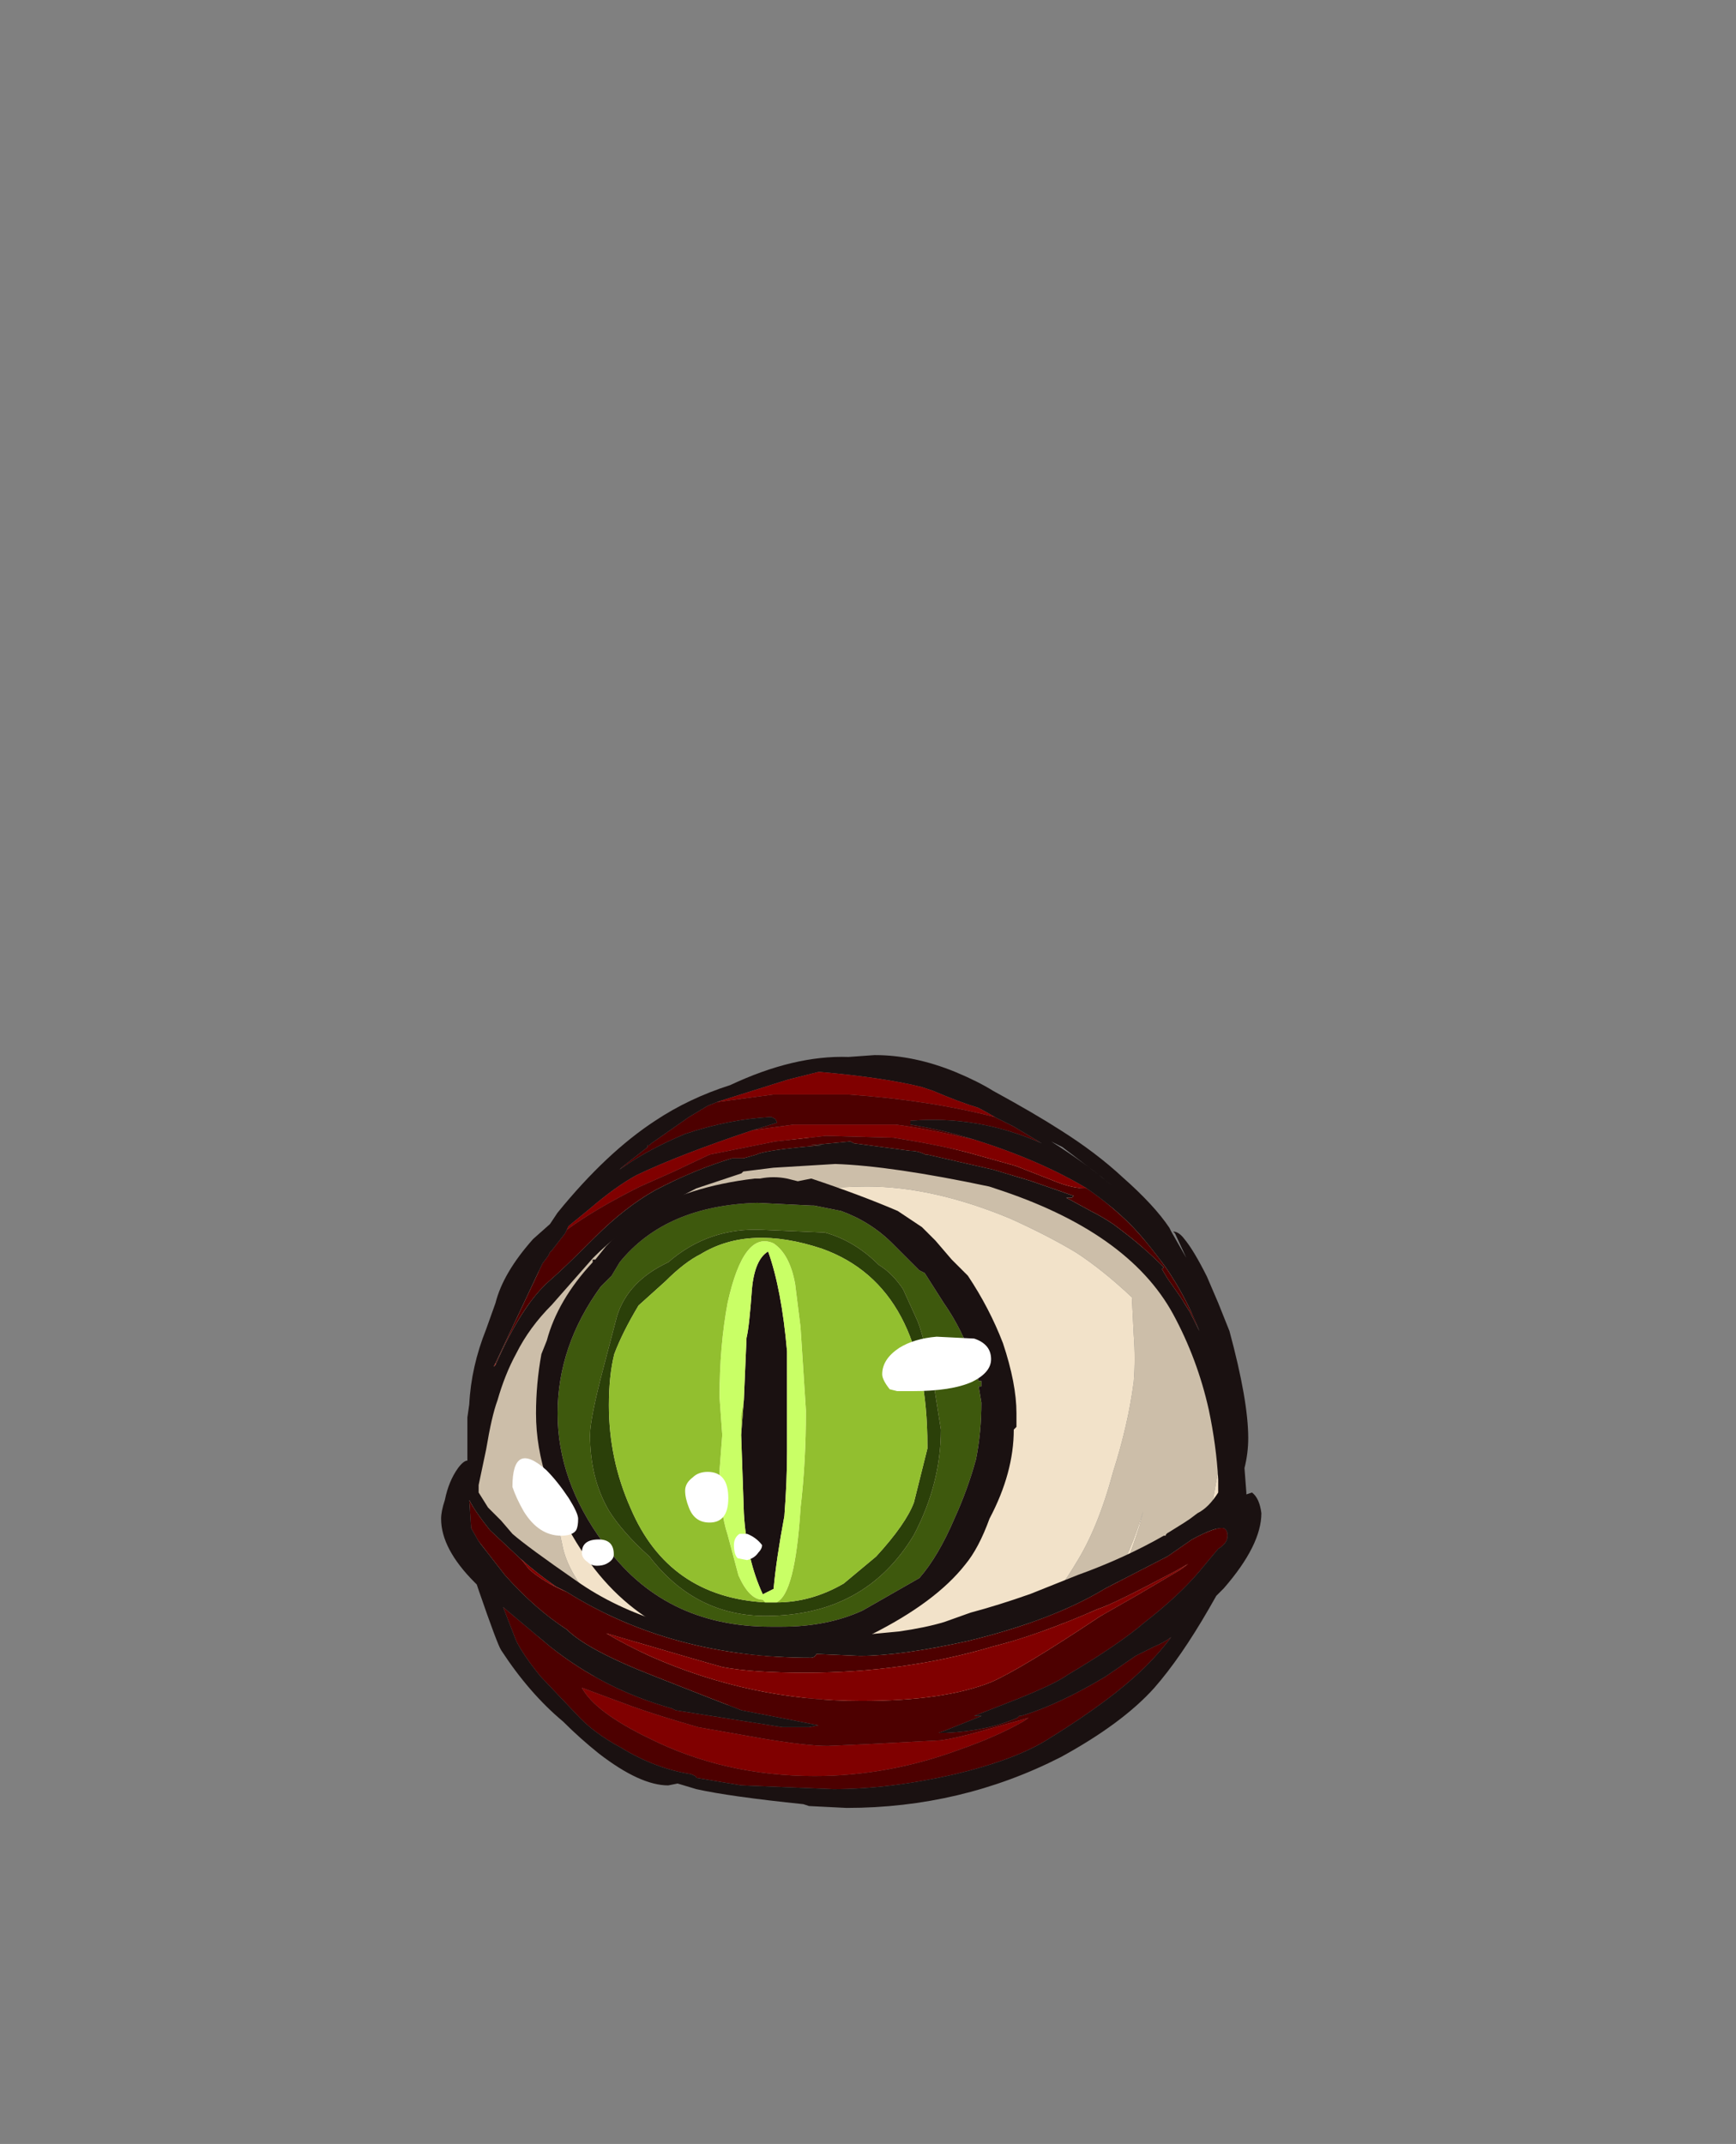 <?xml version="1.0" encoding="UTF-8" standalone="no"?>
<svg xmlns:ffdec="https://www.free-decompiler.com/flash" xmlns:xlink="http://www.w3.org/1999/xlink" ffdec:objectType="frame" height="399.7px" width="323.7px" xmlns="http://www.w3.org/2000/svg">
  <rect width="100%" height="100%" fill="#808080" stroke="none"/>
  <g transform="matrix(1.0, 0.0, 0.0, 1.0, 157.85, 337.4)">
    <use ffdec:characterId="577" height="15.35" transform="matrix(7.0, 0.0, 0.0, 7.0, -70.35, -125.3)" width="20.2" xlink:href="#shape0"/>
    <use ffdec:characterId="461" height="61.95" transform="matrix(1.438, -3.0E-4, 3.0E-4, 1.438, -57.912, -117.673)" width="62.3" xlink:href="#sprite0"/>
    <use ffdec:characterId="326" height="6.15" transform="matrix(7.0, 0.0, 0.0, 7.0, -62.3, -88.55)" width="12.75" xlink:href="#shape2"/>
    <use ffdec:characterId="584" height="20.05" transform="matrix(7.0, 0.0, 0.0, 7.0, -75.6, -140.7)" width="21.85" xlink:href="#shape3"/>
  </g>
  <defs>
    <g id="shape0" transform="matrix(1.0, 0.0, 0.0, 1.0, 10.05, 17.9)">
      <path d="M-7.25 -4.3 Q-7.7 -4.95 -8.0 -5.95 L-8.05 -5.95 -7.95 -6.0 -7.9 -6.1 -8.25 -6.75 -8.15 -6.5 -8.15 -6.65 -8.0 -6.3 Q-7.7 -5.85 -7.45 -5.55 -7.3 -5.3 -6.6 -4.8 -5.8 -4.2 -5.55 -4.2 L-5.45 -4.25 Q-5.6 -4.5 -6.5 -5.3 -7.35 -6.15 -7.55 -6.95 -8.1 -9.5 -8.1 -9.65 L-8.1 -9.95 -8.05 -10.25 -8.05 -10.6 Q-8.05 -10.7 -7.95 -10.75 L-7.9 -10.85 -7.85 -11.5 -7.75 -12.1 -7.6 -12.9 Q-7.15 -13.5 -6.75 -13.85 -5.7 -14.7 -4.4 -15.4 -2.0 -16.6 0.55 -16.6 2.3 -16.6 4.35 -15.75 5.35 -15.3 6.1 -14.85 6.8 -14.4 7.6 -13.65 L7.65 -12.65 Q7.7 -12.0 7.65 -11.4 7.5 -10.25 7.1 -9.0 6.7 -7.5 6.1 -6.55 5.3 -5.2 3.95 -4.15 4.65 -4.25 5.15 -4.7 5.45 -4.95 5.9 -5.45 L5.9 -5.4 5.8 -5.25 Q5.75 -5.2 5.75 -5.05 5.75 -5.0 5.8 -4.95 L5.95 -4.8 Q7.25 -5.75 7.9 -7.95 L7.8 -7.55 Q7.2 -5.65 6.2 -4.1 L5.8 -3.95 Q4.25 -3.3 3.7 -3.1 2.0 -2.55 0.5 -2.55 0.1 -2.55 -0.3 -2.75 -0.65 -3.0 -1.0 -3.0 L-2.05 -2.85 -3.8 -2.75 -4.85 -2.8 Q-5.3 -2.95 -5.9 -3.4 L-6.2 -3.5 Q-6.4 -3.6 -6.55 -3.65 L-6.6 -3.7 -6.65 -3.75 -6.85 -3.9 -7.25 -4.3 M7.2 -4.75 L7.5 -5.15 Q7.8 -5.5 7.85 -5.5 7.95 -5.5 7.95 -5.45 L8.0 -5.4 7.25 -4.8 7.2 -4.75 M9.3 -6.6 L9.65 -7.65 9.85 -8.75 Q10.05 -9.8 10.05 -10.25 10.05 -11.1 9.85 -11.5 L9.55 -12.1 Q9.35 -12.45 9.25 -12.7 9.05 -13.45 8.75 -14.0 L8.5 -14.35 Q8.35 -14.5 8.35 -14.6 L8.35 -14.85 8.9 -14.15 Q9.05 -13.95 9.1 -13.6 9.2 -13.2 9.25 -13.05 L9.8 -12.0 Q10.05 -11.4 10.15 -10.9 L10.15 -9.85 Q10.15 -8.35 10.0 -7.85 9.8 -7.25 9.3 -6.6 M8.05 -15.25 Q7.9 -15.1 7.9 -14.95 7.9 -14.8 8.0 -14.4 7.85 -14.65 7.75 -14.6 L7.3 -15.15 Q6.95 -15.65 6.5 -15.8 5.25 -16.55 4.15 -17.0 2.05 -17.85 -0.3 -17.85 -3.0 -17.85 -5.15 -16.4 -5.8 -16.0 -6.7 -15.15 -6.7 -15.8 -7.15 -15.25 -7.5 -14.9 -7.8 -14.3 -8.0 -14.2 -8.2 -13.9 -8.5 -13.4 -8.8 -12.8 L-9.1 -11.9 -9.35 -11.05 Q-9.4 -11.15 -9.35 -11.4 -9.35 -11.6 -9.5 -11.7 L-9.45 -11.95 -8.6 -13.75 Q-8.1 -14.6 -7.4 -15.15 -7.2 -15.4 -6.6 -15.85 -5.7 -16.5 -5.15 -16.65 -4.9 -16.7 -3.55 -17.25 -2.5 -17.7 -1.15 -17.9 L0.55 -17.9 Q4.55 -17.55 6.7 -16.3 7.4 -15.85 8.05 -15.25 M-10.0 -8.65 Q-9.95 -7.7 -9.6 -6.9 L-9.45 -6.55 Q-9.7 -6.85 -9.85 -7.35 -10.05 -7.85 -10.05 -8.3 L-10.0 -8.65 M-8.95 -6.6 Q-9.1 -6.8 -9.1 -6.9 -9.05 -6.9 -8.95 -6.6" fill="#f2e2c9" fill-rule="evenodd" stroke="none"/>
      <path d="M6.2 -4.1 Q7.2 -5.65 7.8 -7.55 L7.9 -7.95 Q7.25 -5.75 5.95 -4.8 L5.8 -4.95 Q5.75 -5.0 5.75 -5.05 5.75 -5.2 5.8 -5.25 L5.9 -5.4 5.9 -5.45 Q5.45 -4.95 5.15 -4.7 4.65 -4.25 3.95 -4.15 5.3 -5.2 6.1 -6.55 6.7 -7.5 7.1 -9.0 7.5 -10.25 7.65 -11.4 7.7 -12.0 7.65 -12.65 L7.6 -13.65 Q6.8 -14.4 6.1 -14.85 5.35 -15.3 4.35 -15.75 2.3 -16.6 0.55 -16.6 -2.0 -16.6 -4.4 -15.4 -5.7 -14.7 -6.75 -13.85 -7.15 -13.5 -7.6 -12.9 L-7.75 -12.1 -7.85 -11.5 -7.9 -10.85 -7.95 -10.75 Q-8.05 -10.7 -8.05 -10.6 L-8.05 -10.25 -8.1 -9.95 -8.1 -9.65 Q-8.1 -9.5 -7.55 -6.95 -7.35 -6.15 -6.5 -5.3 -5.6 -4.5 -5.45 -4.25 L-5.55 -4.2 Q-5.8 -4.2 -6.6 -4.8 -7.3 -5.3 -7.45 -5.55 -7.7 -5.85 -8.0 -6.3 L-8.15 -6.65 -8.15 -6.5 -8.25 -6.75 -7.9 -6.1 -7.95 -6.0 -8.05 -5.95 -8.0 -5.95 Q-7.7 -4.95 -7.25 -4.3 -7.05 -4.1 -6.85 -3.9 L-6.65 -3.75 -6.6 -3.7 -6.65 -3.6 Q-6.65 -3.55 -6.8 -3.55 -6.95 -3.55 -8.2 -4.6 -8.35 -4.8 -8.55 -5.2 L-8.8 -5.7 Q-9.15 -6.05 -9.45 -6.55 L-9.6 -6.9 Q-9.95 -7.7 -10.0 -8.65 L-10.05 -9.05 Q-10.05 -9.9 -9.95 -10.65 -9.85 -11.75 -9.65 -11.75 L-9.5 -11.7 Q-9.35 -11.6 -9.35 -11.4 -9.4 -11.15 -9.35 -11.05 L-9.1 -11.9 -8.8 -12.8 Q-8.5 -13.4 -8.2 -13.9 -8.0 -14.2 -7.8 -14.3 -7.5 -14.9 -7.15 -15.25 -6.7 -15.8 -6.7 -15.15 -5.8 -16.0 -5.15 -16.4 -3.0 -17.85 -0.3 -17.85 2.05 -17.85 4.15 -17.0 5.25 -16.55 6.5 -15.8 6.95 -15.65 7.3 -15.15 L7.75 -14.6 Q7.85 -14.65 8.0 -14.4 7.9 -14.8 7.9 -14.95 7.9 -15.1 8.05 -15.25 L8.1 -15.3 Q8.35 -15.2 8.35 -14.95 L8.35 -14.85 8.35 -14.6 Q8.35 -14.5 8.5 -14.35 L8.75 -14.0 Q9.05 -13.45 9.25 -12.7 9.35 -12.45 9.55 -12.1 L9.85 -11.5 Q10.05 -11.1 10.05 -10.25 10.05 -9.8 9.85 -8.75 L9.65 -7.65 9.3 -6.6 9.2 -6.3 Q9.15 -6.2 8.9 -6.05 8.6 -5.9 8.55 -5.85 L8.4 -5.6 Q8.25 -5.35 8.1 -5.35 L8.0 -5.4 7.95 -5.45 Q7.95 -5.5 7.85 -5.5 7.8 -5.5 7.5 -5.15 L7.2 -4.75 6.7 -4.25 Q6.3 -3.9 6.2 -3.9 L6.05 -3.9 6.2 -4.1 M-8.95 -6.6 Q-9.05 -6.9 -9.1 -6.9 -9.1 -6.8 -8.95 -6.6" fill="#ccbea9" fill-rule="evenodd" stroke="none"/>
    </g>
    <g id="sprite0" transform="matrix(1.0, 0.0, 0.0, 1.0, 31.15, 61.95)">
      <use ffdec:characterId="460" height="8.85" transform="matrix(7.0, 0.0, 0.0, 7.0, -31.15, -61.95)" width="8.9" xlink:href="#shape1"/>
    </g>
    <g id="shape1" transform="matrix(1.0, 0.0, 0.0, 1.0, 4.45, 8.85)">
      <path d="M3.8 -5.0 L3.75 -5.0 3.8 -4.7 Q3.8 -4.15 3.7 -3.65 3.55 -3.1 3.3 -2.55 3.0 -1.85 2.65 -1.45 L1.6 -0.85 Q0.95 -0.55 0.1 -0.55 L-0.1 -0.55 Q-2.1 -0.55 -3.2 -2.1 -4.05 -3.25 -4.05 -4.5 -4.05 -5.75 -3.25 -6.85 L-3.05 -7.05 -2.9 -7.3 Q-2.05 -8.35 -0.35 -8.4 L0.65 -8.35 0.7 -8.35 1.2 -8.25 Q1.75 -8.05 2.15 -7.65 L2.65 -7.15 2.75 -7.1 3.1 -6.55 Q3.45 -6.05 3.65 -5.45 L3.75 -5.1 3.8 -5.1 3.8 -5.0 M1.9 -7.25 Q1.45 -7.7 0.9 -7.85 L-0.25 -7.9 Q-1.25 -7.95 -2.0 -7.3 -2.75 -6.95 -2.95 -6.3 L-3.2 -5.35 Q-3.45 -4.4 -3.45 -4.1 -3.45 -3.3 -3.1 -2.7 -2.85 -2.3 -2.35 -1.85 -1.5 -0.75 -0.2 -0.75 1.65 -0.75 2.55 -2.25 3.05 -3.2 3.05 -4.2 L2.9 -5.15 Q2.7 -6.05 2.6 -6.25 L2.35 -6.8 Q2.15 -7.1 1.9 -7.25" fill="#3e590d" fill-rule="evenodd" stroke="none"/>
      <path d="M3.8 -5.1 L3.75 -5.1 3.65 -5.45 Q3.45 -6.05 3.1 -6.55 L2.75 -7.1 2.65 -7.15 2.15 -7.65 Q1.75 -8.05 1.2 -8.25 L0.7 -8.35 0.65 -8.35 -0.35 -8.4 Q-2.05 -8.35 -2.9 -7.3 L-3.05 -7.05 -3.25 -6.85 Q-4.05 -5.75 -4.05 -4.5 -4.05 -3.25 -3.2 -2.1 -2.1 -0.55 -0.1 -0.55 L0.1 -0.55 Q0.95 -0.55 1.6 -0.85 L2.65 -1.45 Q3.0 -1.85 3.3 -2.55 3.55 -3.1 3.7 -3.65 3.8 -4.15 3.8 -4.7 L3.75 -5.0 3.8 -5.0 3.8 -5.1 M0.65 -8.85 Q1.55 -8.55 2.25 -8.25 L2.7 -7.95 2.95 -7.7 3.25 -7.35 3.55 -7.05 Q3.95 -6.45 4.2 -5.8 4.45 -5.05 4.45 -4.5 L4.45 -4.25 4.4 -4.2 Q4.4 -3.4 3.95 -2.55 3.75 -2.0 3.5 -1.7 2.95 -1.0 1.75 -0.4 L1.4 -0.25 Q0.85 -0.1 0.0 0.0 -2.4 -0.1 -3.6 -1.95 -4.45 -3.25 -4.45 -4.5 -4.45 -5.05 -4.35 -5.6 L-4.25 -5.85 Q-4.05 -6.6 -3.4 -7.3 L-3.4 -7.35 -3.35 -7.35 -3.15 -7.6 -3.05 -7.7 Q-2.8 -7.95 -2.45 -8.2 -1.65 -8.7 -0.4 -8.85 L-0.3 -8.85 Q-0.05 -8.9 0.2 -8.85 L0.4 -8.8 0.65 -8.85 M-0.6 -4.75 L-0.55 -5.9 Q-0.5 -6.1 -0.45 -6.8 -0.4 -7.35 -0.15 -7.5 0.1 -6.8 0.2 -5.65 L0.2 -3.8 Q0.2 -3.25 0.15 -2.6 0.0 -1.8 -0.05 -1.25 L-0.25 -1.15 Q-0.55 -1.8 -0.6 -2.65 L-0.65 -4.1 -0.6 -4.75" fill="#1a1111" fill-rule="evenodd" stroke="none"/>
      <path d="M1.9 -7.25 Q2.15 -7.1 2.35 -6.8 L2.6 -6.25 Q2.7 -6.05 2.9 -5.15 L3.05 -4.2 Q3.05 -3.2 2.55 -2.25 1.65 -0.75 -0.2 -0.75 -1.5 -0.75 -2.35 -1.85 -2.85 -2.3 -3.1 -2.7 -3.45 -3.3 -3.45 -4.1 -3.45 -4.4 -3.2 -5.35 L-2.95 -6.3 Q-2.75 -6.95 -2.0 -7.3 -1.25 -7.95 -0.25 -7.9 L0.9 -7.85 Q1.45 -7.7 1.9 -7.25 M0.0 -1.0 Q0.65 -1.0 1.25 -1.35 L1.85 -1.85 Q2.4 -2.45 2.55 -2.85 L2.8 -3.85 2.8 -3.9 Q2.8 -6.85 0.85 -7.55 -0.5 -8.0 -1.4 -7.45 -1.7 -7.3 -2.05 -6.95 L-2.55 -6.5 Q-2.85 -6.0 -3.0 -5.6 -3.1 -5.2 -3.1 -4.65 -3.1 -3.65 -2.7 -2.75 -2.0 -1.1 -0.2 -1.0 L0.0 -1.0" fill="#2b4009" fill-rule="evenodd" stroke="none"/>
      <path d="M3.8 -5.0 L3.8 -5.1 3.8 -5.0 M-0.65 -4.1 L-0.65 -4.45 -0.6 -4.75 -0.65 -4.1 M-0.2 -1.0 Q-2.0 -1.1 -2.7 -2.75 -3.1 -3.65 -3.1 -4.65 -3.1 -5.2 -3.0 -5.6 -2.85 -6.0 -2.55 -6.5 L-2.05 -6.95 Q-1.7 -7.3 -1.4 -7.45 -0.5 -8.0 0.85 -7.55 2.8 -6.85 2.8 -3.9 L2.8 -3.85 2.55 -2.85 Q2.4 -2.45 1.85 -1.85 L1.25 -1.35 Q0.65 -1.0 0.0 -1.0 0.35 -1.15 0.45 -2.75 0.55 -3.6 0.55 -4.55 L0.45 -6.1 0.35 -6.9 Q0.25 -7.45 -0.05 -7.65 -0.6 -7.9 -0.9 -6.55 -1.05 -5.75 -1.05 -4.8 L-1.0 -4.1 -1.05 -3.45 Q-1.05 -2.7 -0.9 -2.25 L-0.7 -1.5 Q-0.5 -1.05 -0.25 -1.05 L-0.2 -1.0" fill="#92bf2f" fill-rule="evenodd" stroke="none"/>
      <path d="M-0.65 -4.1 L-0.6 -2.65 Q-0.55 -1.8 -0.25 -1.15 L-0.05 -1.25 Q0.0 -1.8 0.15 -2.6 0.2 -3.25 0.2 -3.8 L0.2 -5.65 Q0.1 -6.8 -0.15 -7.5 -0.4 -7.35 -0.45 -6.8 -0.5 -6.1 -0.55 -5.9 L-0.6 -4.75 -0.65 -4.45 -0.65 -4.1 M-0.2 -1.0 L-0.25 -1.05 Q-0.5 -1.05 -0.7 -1.5 L-0.9 -2.25 Q-1.05 -2.7 -1.05 -3.45 L-1.0 -4.1 -1.05 -4.8 Q-1.05 -5.75 -0.9 -6.55 -0.6 -7.9 -0.05 -7.65 0.25 -7.45 0.35 -6.9 L0.45 -6.1 0.55 -4.55 Q0.55 -3.6 0.45 -2.75 0.35 -1.15 0.0 -1.0 L-0.2 -1.0" fill="#c9ff66" fill-rule="evenodd" stroke="none"/>
    </g>
    <g id="shape2" transform="matrix(1.0, 0.0, 0.0, 1.0, 8.9, 12.65)">
      <path d="M3.85 -12.0 Q3.85 -11.65 3.35 -11.4 2.8 -11.15 1.75 -11.15 L1.35 -11.15 1.15 -11.2 Q0.95 -11.45 0.95 -11.6 0.95 -12.0 1.4 -12.3 1.8 -12.55 2.4 -12.6 L3.4 -12.55 Q3.85 -12.4 3.85 -12.0 M-4.2 -8.05 Q-4.3 -8.3 -4.3 -8.5 -4.3 -8.7 -4.1 -8.85 -3.95 -9.0 -3.7 -9.0 -3.15 -9.0 -3.15 -8.3 -3.15 -7.65 -3.65 -7.65 -4.05 -7.65 -4.2 -8.05 M-2.65 -7.35 Q-2.4 -7.25 -2.25 -7.05 -2.25 -6.95 -2.35 -6.85 -2.45 -6.7 -2.65 -6.65 L-2.9 -6.7 Q-3.0 -6.8 -3.0 -7.05 -3.0 -7.25 -2.85 -7.35 L-2.65 -7.35 M-7.4 -8.3 Q-7.15 -7.9 -7.15 -7.75 -7.15 -7.55 -7.2 -7.45 -7.3 -7.3 -7.6 -7.3 -8.2 -7.3 -8.6 -7.95 -8.8 -8.3 -8.9 -8.6 -8.9 -9.85 -8.0 -9.05 -7.7 -8.75 -7.4 -8.3 M-6.4 -6.55 Q-6.5 -6.5 -6.65 -6.5 -6.8 -6.5 -6.9 -6.6 -7.05 -6.7 -7.05 -6.85 -7.05 -7.2 -6.6 -7.2 -6.2 -7.2 -6.2 -6.8 -6.2 -6.65 -6.4 -6.55" fill="#ffffff" fill-rule="evenodd" stroke="none"/>
    </g>
    <g id="shape3" transform="matrix(1.0, 0.0, 0.0, 1.0, 10.8, 20.1)">
      <path d="M3.95 -18.45 L4.45 -18.2 5.2 -17.75 Q3.5 -18.5 1.7 -18.35 L1.7 -18.25 Q2.6 -18.1 3.4 -17.85 2.1 -18.15 1.3 -18.25 L-1.4 -18.25 -2.5 -18.1 -1.85 -18.3 -1.9 -18.4 -2.0 -18.45 Q-3.1 -18.4 -4.3 -18.0 -5.25 -17.6 -5.9 -17.15 L-6.05 -17.05 -6.0 -17.1 -5.3 -17.65 -5.3 -17.7 -5.25 -17.7 -5.2 -17.75 -4.2 -18.45 -3.7 -18.75 -3.45 -18.85 -1.95 -19.05 0.05 -19.05 Q2.2 -18.9 3.95 -18.45 M6.4 -16.55 Q7.05 -16.1 7.55 -15.6 7.95 -15.2 8.5 -14.45 9.05 -13.65 9.4 -12.75 L9.15 -13.25 8.9 -13.65 8.55 -14.15 8.4 -14.4 8.45 -14.45 Q7.9 -15.0 7.3 -15.45 L7.1 -15.6 Q6.8 -15.8 6.5 -15.95 L5.95 -16.25 5.85 -16.3 6.0 -16.3 6.05 -16.35 4.9 -16.75 3.9 -17.05 2.15 -17.45 2.1 -17.45 Q1.9 -17.55 1.7 -17.55 L0.2 -17.75 0.1 -17.8 -0.95 -17.7 -0.65 -17.7 -1.2 -17.65 Q-2.2 -17.55 -2.4 -17.45 L-2.75 -17.35 -3.05 -17.35 Q-4.05 -17.05 -5.1 -16.5 -5.9 -16.05 -6.7 -15.25 -7.55 -14.4 -7.9 -14.1 -8.65 -13.45 -9.35 -11.85 L-9.35 -11.9 -8.1 -14.55 -7.95 -14.75 -7.9 -14.85 -7.85 -14.9 -7.5 -15.35 -7.45 -15.45 Q-6.7 -16.0 -5.5 -16.6 L-4.6 -17.0 -3.65 -17.45 -1.9 -17.8 -0.55 -17.95 1.25 -17.9 Q2.5 -17.7 3.25 -17.5 L4.5 -17.15 5.65 -16.7 Q6.05 -16.55 6.4 -16.55 M-7.45 -5.8 Q-4.65 -4.05 -0.95 -4.05 -0.85 -4.05 -0.8 -4.15 L0.35 -4.1 Q1.45 -4.1 3.25 -4.5 5.5 -5.05 6.9 -5.9 L8.55 -6.75 9.2 -7.2 Q9.85 -7.55 10.05 -7.5 10.15 -7.45 10.15 -7.3 10.15 -7.1 9.9 -6.95 L9.4 -6.35 Q8.85 -5.7 7.95 -5.0 7.25 -4.4 5.9 -3.6 5.55 -3.35 4.55 -2.95 L3.4 -2.5 3.6 -2.5 2.6 -2.1 2.45 -2.05 2.65 -2.05 Q3.75 -2.1 4.55 -2.45 L4.6 -2.5 4.65 -2.5 Q5.65 -2.8 6.9 -3.55 L7.7 -4.1 8.2 -4.35 Q8.45 -4.45 8.65 -4.6 8.35 -4.2 8.0 -3.85 7.1 -2.95 5.4 -1.9 4.55 -1.35 2.9 -0.95 1.15 -0.55 -0.35 -0.55 L-2.8 -0.65 -4.0 -0.85 Q-4.0 -0.9 -4.15 -0.95 -5.1 -1.1 -6.0 -1.65 -6.75 -2.05 -7.2 -2.55 L-8.15 -3.55 Q-8.6 -4.1 -8.8 -4.5 L-9.15 -5.4 -7.9 -4.35 Q-6.45 -3.2 -4.65 -2.7 L-4.55 -2.65 -1.7 -2.2 -1.0 -2.2 -0.75 -2.25 Q-1.5 -2.4 -2.8 -2.65 -3.45 -2.9 -5.1 -3.55 -6.9 -4.25 -7.45 -4.8 -8.3 -5.35 -9.1 -6.25 L-9.8 -7.15 -10.0 -7.5 -10.05 -8.25 Q-9.9 -7.95 -9.5 -7.45 L-8.7 -6.7 -8.65 -6.65 -8.45 -6.4 Q-8.05 -6.05 -7.45 -5.8 M0.6 -1.75 L-0.5 -1.7 Q-1.05 -1.7 -2.25 -1.9 L-3.95 -2.2 Q-5.0 -2.5 -5.7 -2.75 L-7.05 -3.25 Q-6.7 -2.6 -5.25 -1.9 -3.25 -0.9 -0.85 -0.9 1.1 -0.9 3.0 -1.6 4.0 -1.95 4.7 -2.35 L4.85 -2.45 3.6 -2.1 Q2.9 -1.9 2.5 -1.85 L0.6 -1.75 M3.85 -3.4 Q4.65 -3.75 6.75 -5.15 L7.8 -5.75 8.9 -6.4 9.1 -6.55 8.75 -6.35 Q7.05 -5.45 6.7 -5.35 5.1 -4.65 3.9 -4.35 1.55 -3.65 -1.1 -3.65 -2.5 -3.65 -3.3 -3.8 -3.85 -3.95 -6.4 -4.7 -5.9 -4.4 -5.25 -4.1 -2.55 -2.9 0.4 -2.9 2.6 -2.9 3.85 -3.4" fill="#4d0000" fill-rule="evenodd" stroke="none"/>
      <path d="M3.9 -19.15 Q5.0 -18.55 5.7 -18.1 6.65 -17.5 7.35 -16.85 8.2 -16.1 8.6 -15.5 L8.65 -15.4 9.05 -14.7 8.75 -15.35 8.7 -15.4 Q8.85 -15.4 9.0 -15.2 9.25 -14.9 9.6 -14.2 L9.9 -13.5 10.2 -12.75 Q10.7 -10.9 10.7 -9.9 10.7 -9.5 10.6 -9.1 L10.65 -8.45 10.65 -8.4 10.8 -8.45 Q11.0 -8.3 11.05 -7.9 11.05 -7.05 10.05 -5.9 L9.85 -5.7 9.65 -5.35 Q8.9 -4.05 8.2 -3.25 7.35 -2.3 5.7 -1.4 3.05 -0.05 0.0 -0.05 L-1.0 -0.1 -1.15 -0.15 Q-3.1 -0.35 -4.0 -0.55 L-4.5 -0.7 -4.75 -0.65 Q-5.5 -0.65 -6.6 -1.5 -7.1 -1.9 -7.55 -2.35 -8.45 -3.1 -9.2 -4.25 -9.3 -4.4 -9.8 -5.85 L-9.85 -6.0 -9.9 -6.05 Q-10.8 -6.95 -10.8 -7.75 -10.8 -7.95 -10.7 -8.25 -10.6 -8.75 -10.35 -9.1 -10.2 -9.3 -10.1 -9.3 L-10.1 -10.45 -10.05 -10.8 Q-10.0 -11.8 -9.6 -12.8 L-9.35 -13.5 Q-9.15 -14.3 -8.35 -15.2 L-7.9 -15.6 -7.7 -15.9 Q-6.4 -17.5 -5.1 -18.35 -4.2 -18.95 -3.1 -19.3 -1.4 -20.1 0.05 -20.05 L0.75 -20.1 Q1.8 -20.1 2.9 -19.65 3.5 -19.4 3.9 -19.15 M3.95 -18.45 Q3.7 -18.6 3.5 -18.7 3.0 -18.85 2.3 -19.15 L2.0 -19.25 Q1.0 -19.5 -0.7 -19.65 L-0.75 -19.65 -1.55 -19.45 -3.3 -18.9 -3.45 -18.85 -3.7 -18.75 -4.2 -18.45 -5.2 -17.75 -5.25 -17.7 -5.3 -17.7 -5.3 -17.65 -6.0 -17.1 -6.05 -17.05 -5.9 -17.15 Q-5.25 -17.6 -4.3 -18.0 -3.1 -18.4 -2.0 -18.45 L-1.9 -18.4 -1.85 -18.3 -2.5 -18.1 Q-4.45 -17.45 -5.6 -16.9 -6.15 -16.6 -6.85 -16.0 L-7.4 -15.55 -7.5 -15.35 -7.85 -14.9 -7.9 -14.85 -7.95 -14.75 -8.1 -14.55 -9.35 -11.9 -9.4 -11.8 -9.35 -11.85 Q-8.65 -13.45 -7.9 -14.1 -7.55 -14.4 -6.7 -15.25 -5.9 -16.05 -5.1 -16.5 -4.05 -17.05 -3.05 -17.35 L-2.75 -17.35 -2.4 -17.45 Q-2.2 -17.55 -1.2 -17.65 L-0.65 -17.7 -0.95 -17.7 0.1 -17.8 0.2 -17.75 1.7 -17.55 Q1.9 -17.55 2.1 -17.45 L2.15 -17.45 3.9 -17.05 4.9 -16.75 6.05 -16.35 6.0 -16.3 5.85 -16.3 5.95 -16.25 6.5 -15.95 Q6.8 -15.8 7.1 -15.6 L7.3 -15.45 Q7.9 -15.0 8.45 -14.45 L8.4 -14.4 8.55 -14.15 8.9 -13.65 9.15 -13.25 9.4 -12.75 Q9.05 -13.65 8.5 -14.45 7.95 -15.2 7.55 -15.6 7.05 -16.1 6.4 -16.55 5.15 -17.3 3.4 -17.85 2.6 -18.1 1.7 -18.25 L1.7 -18.35 Q3.5 -18.5 5.2 -17.75 L4.45 -18.2 3.95 -18.45 M-6.05 -17.05 L-6.05 -17.05 M3.8 -16.6 Q1.2 -17.15 -0.3 -17.2 L-1.95 -17.1 -2.75 -17.0 -2.8 -16.95 -4.0 -16.55 Q-4.5 -16.3 -5.1 -15.95 -6.0 -15.45 -6.75 -14.7 L-7.85 -13.45 Q-8.45 -12.85 -8.8 -12.15 -9.1 -11.6 -9.3 -10.9 -9.45 -10.5 -9.6 -9.6 L-9.8 -8.65 -9.8 -8.45 -9.55 -8.05 -9.2 -7.7 -8.9 -7.35 Q-8.5 -7.0 -7.2 -6.1 -5.15 -4.65 -1.75 -4.45 L1.4 -4.75 Q2.1 -4.85 2.6 -5.0 L3.3 -5.25 Q4.05 -5.45 4.9 -5.75 L6.15 -6.25 Q7.4 -6.7 8.45 -7.3 L8.5 -7.3 Q8.5 -7.35 8.6 -7.4 L9.0 -7.65 9.15 -7.75 9.35 -7.9 Q9.65 -8.05 9.9 -8.45 L9.9 -8.8 Q9.85 -9.7 9.65 -10.65 9.35 -12.0 8.7 -13.2 7.5 -15.4 3.95 -16.55 L3.8 -16.6 M5.45 -17.8 Q6.4 -17.2 7.1 -16.6 L6.8 -16.85 5.75 -17.65 5.45 -17.8 M-8.7 -6.7 L-9.5 -7.45 Q-9.9 -7.95 -10.05 -8.25 L-10.0 -7.5 -9.8 -7.15 -9.1 -6.25 Q-8.3 -5.35 -7.45 -4.8 -6.9 -4.25 -5.1 -3.55 -3.45 -2.9 -2.8 -2.65 -1.5 -2.4 -0.75 -2.25 L-1.0 -2.2 -1.7 -2.2 -4.55 -2.65 -4.65 -2.7 Q-6.45 -3.2 -7.9 -4.35 L-9.15 -5.4 -8.8 -4.5 Q-8.6 -4.1 -8.15 -3.55 L-7.2 -2.55 Q-6.75 -2.05 -6.0 -1.65 -5.1 -1.1 -4.15 -0.95 -4.0 -0.9 -4.0 -0.85 L-2.8 -0.65 -0.35 -0.55 Q1.15 -0.55 2.9 -0.95 4.55 -1.35 5.4 -1.9 7.1 -2.95 8.0 -3.85 8.35 -4.2 8.65 -4.6 8.45 -4.45 8.2 -4.35 L7.7 -4.1 6.9 -3.55 Q5.65 -2.8 4.65 -2.5 L4.6 -2.5 4.55 -2.45 Q3.75 -2.1 2.65 -2.05 L2.45 -2.05 2.6 -2.1 3.6 -2.5 3.4 -2.5 4.55 -2.95 Q5.55 -3.35 5.9 -3.6 7.25 -4.4 7.95 -5.0 8.85 -5.7 9.4 -6.35 L9.9 -6.95 Q10.15 -7.1 10.15 -7.3 10.15 -7.45 10.05 -7.5 9.85 -7.55 9.2 -7.2 L8.55 -6.75 6.9 -5.9 Q5.5 -5.05 3.25 -4.5 1.45 -4.1 0.35 -4.1 L-0.8 -4.15 Q-0.85 -4.05 -0.95 -4.05 -4.65 -4.05 -7.45 -5.8 L-7.75 -5.95 Q-8.25 -6.3 -8.7 -6.7 M-0.55 -19.7 L-0.55 -19.7" fill="#1a1111" fill-rule="evenodd" stroke="none"/>
      <path d="M-3.45 -18.85 L-3.3 -18.9 -1.55 -19.45 -0.75 -19.65 -0.7 -19.65 Q1.0 -19.5 2.0 -19.25 L2.3 -19.15 Q3.0 -18.85 3.5 -18.7 3.7 -18.6 3.95 -18.45 2.2 -18.9 0.05 -19.05 L-1.95 -19.05 -3.45 -18.85 M3.4 -17.85 Q5.15 -17.3 6.4 -16.55 6.05 -16.55 5.65 -16.7 L4.5 -17.15 3.25 -17.5 Q2.5 -17.7 1.25 -17.9 L-0.55 -17.95 -1.9 -17.8 -3.65 -17.45 -4.6 -17.0 -5.5 -16.6 Q-6.7 -16.0 -7.45 -15.45 L-7.5 -15.35 -7.4 -15.55 -6.85 -16.0 Q-6.15 -16.6 -5.6 -16.9 -4.45 -17.45 -2.5 -18.1 L-1.4 -18.25 1.3 -18.25 Q2.1 -18.15 3.4 -17.85 M-9.35 -11.85 L-9.4 -11.8 -9.35 -11.9 -9.35 -11.85 M-6.05 -17.05 L-6.05 -17.05 M-8.7 -6.7 Q-8.25 -6.3 -7.75 -5.95 L-7.45 -5.8 Q-8.05 -6.05 -8.45 -6.4 L-8.65 -6.65 -8.7 -6.7 M3.85 -3.4 Q2.6 -2.9 0.4 -2.9 -2.55 -2.9 -5.25 -4.1 -5.9 -4.4 -6.4 -4.7 -3.85 -3.95 -3.3 -3.8 -2.5 -3.65 -1.1 -3.65 1.55 -3.65 3.9 -4.35 5.1 -4.65 6.7 -5.35 7.05 -5.45 8.75 -6.35 L9.1 -6.55 8.9 -6.4 7.8 -5.75 6.75 -5.15 Q4.65 -3.75 3.85 -3.4 M0.6 -1.75 L2.5 -1.85 Q2.9 -1.9 3.6 -2.1 L4.85 -2.45 4.7 -2.35 Q4.0 -1.95 3.0 -1.6 1.1 -0.9 -0.85 -0.9 -3.25 -0.9 -5.25 -1.9 -6.7 -2.6 -7.05 -3.25 L-5.7 -2.75 Q-5.0 -2.5 -3.95 -2.2 L-2.25 -1.9 Q-1.05 -1.7 -0.5 -1.7 L0.6 -1.75" fill="#800000" fill-rule="evenodd" stroke="none"/>
    </g>
  </defs>
</svg>
